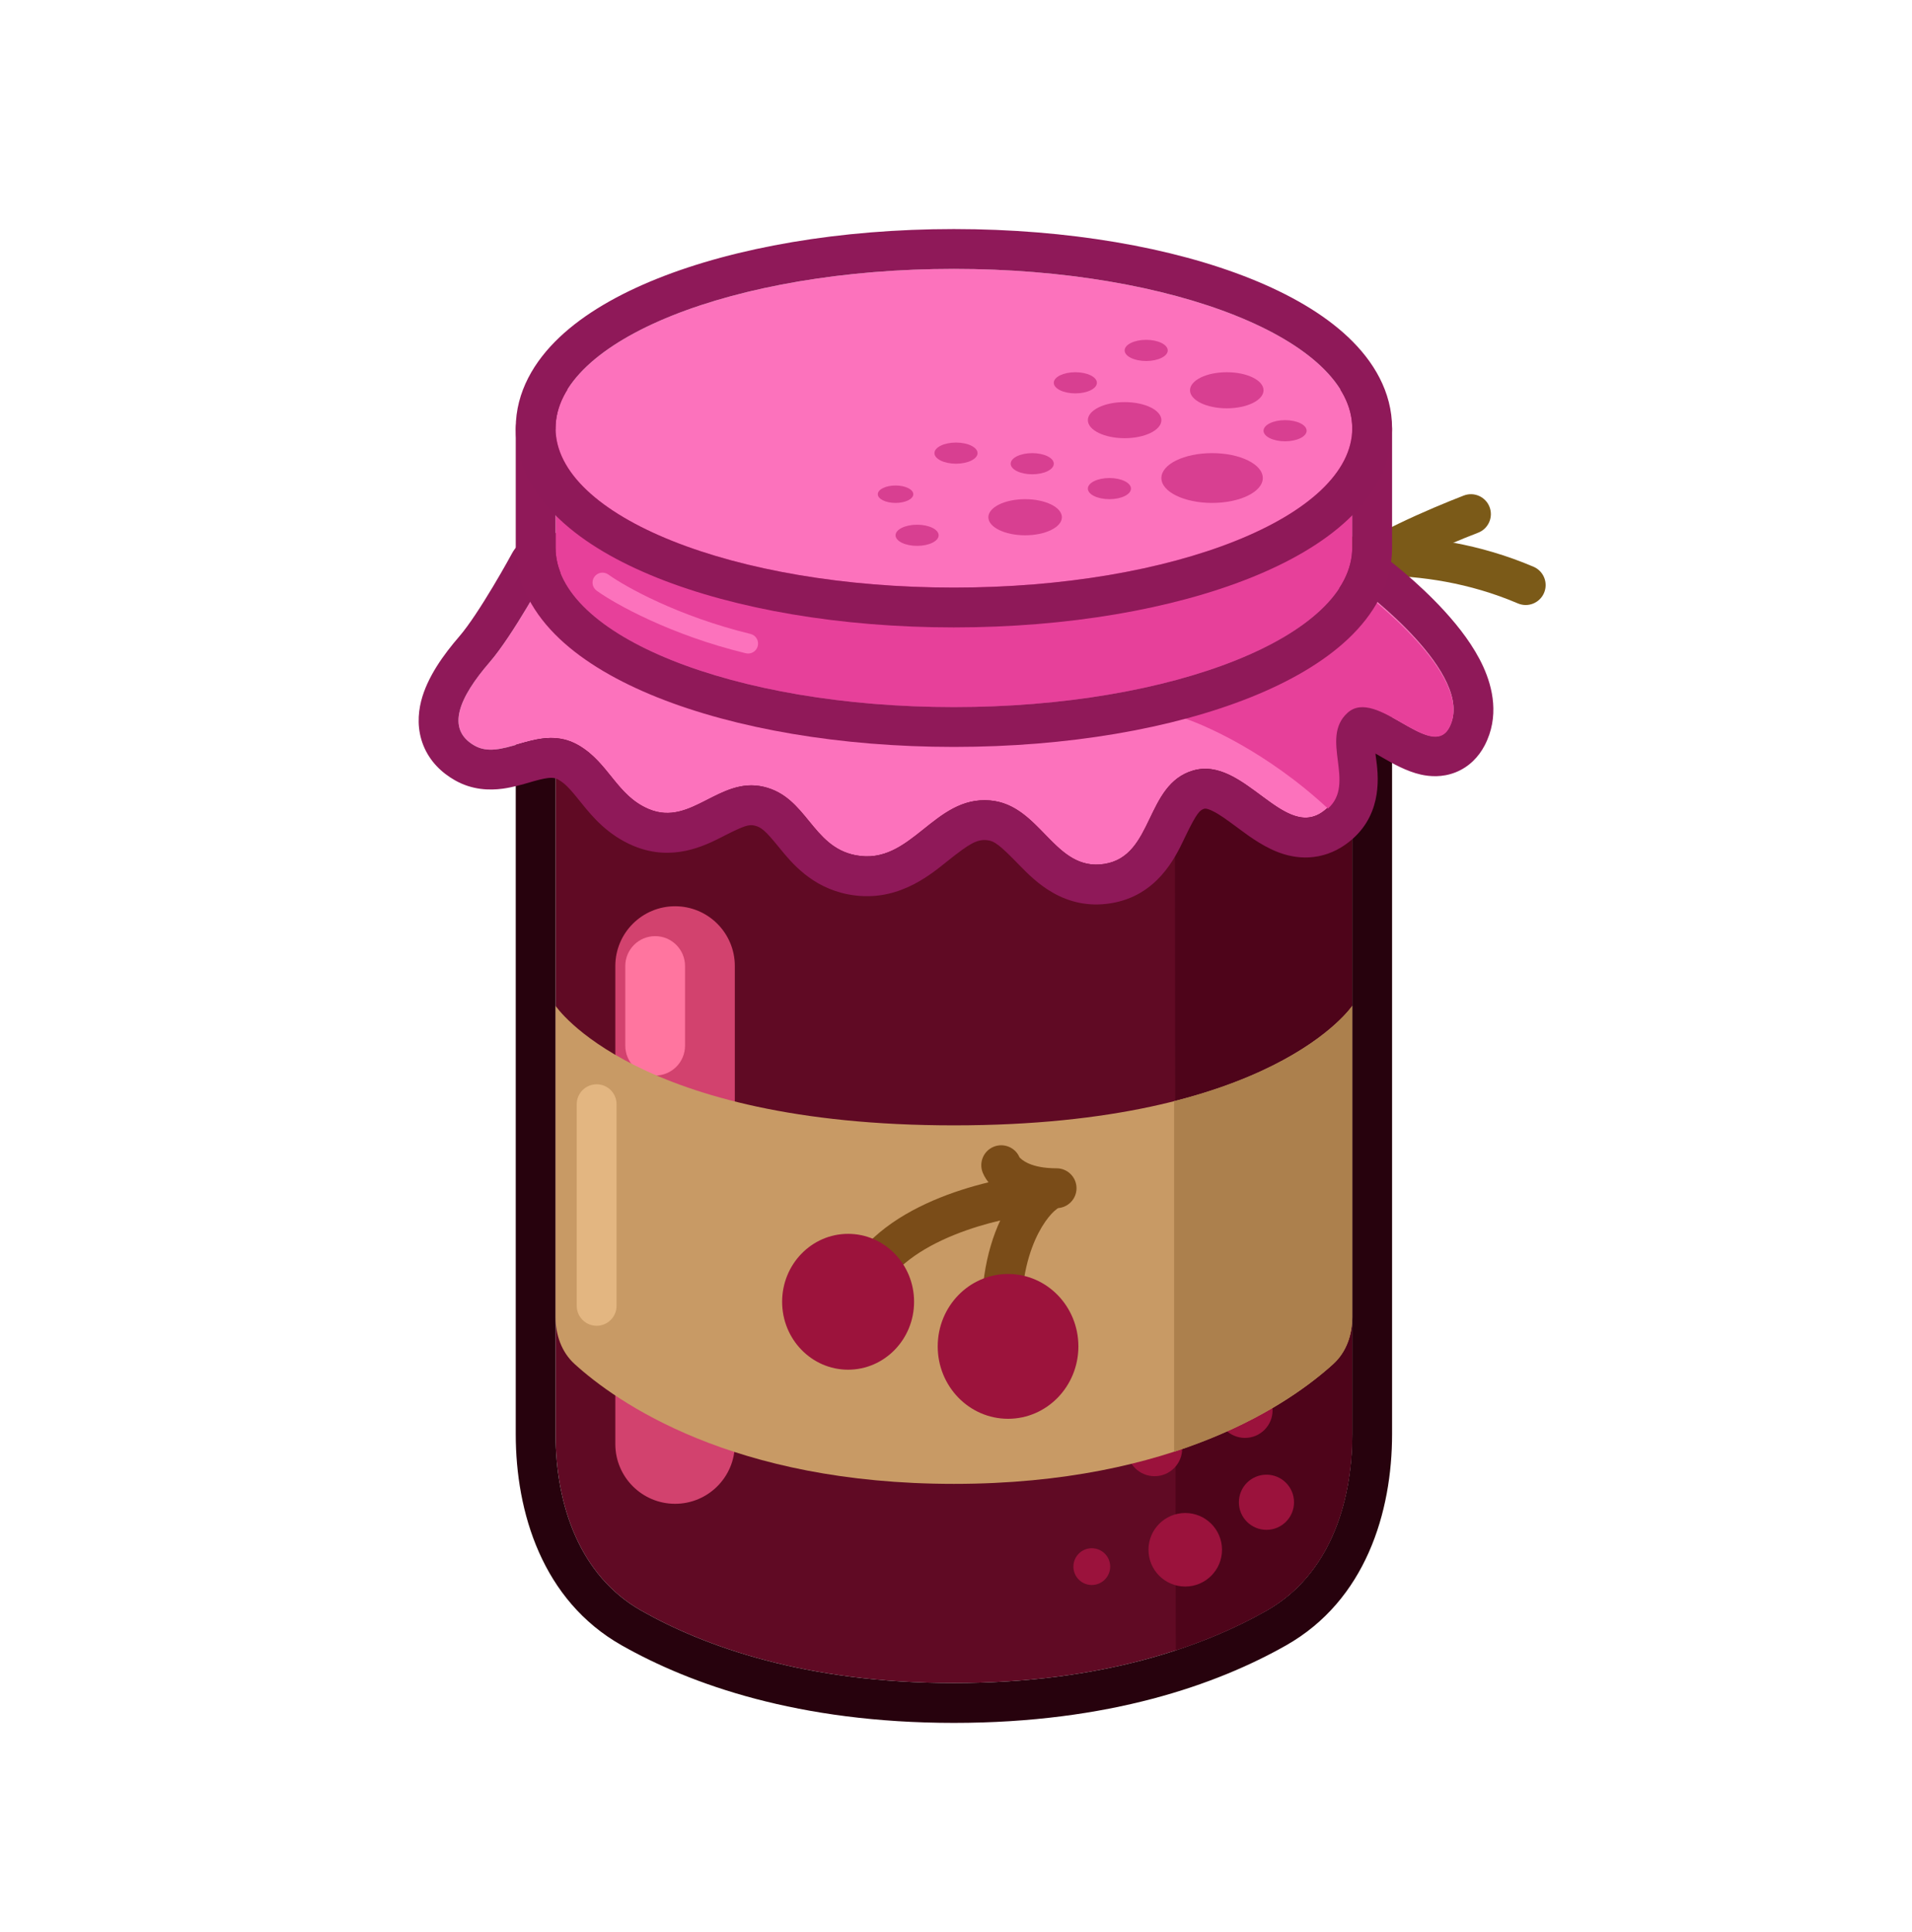 <svg width="96" height="97" viewBox="0 0 96 97" fill="none" xmlns="http://www.w3.org/2000/svg">
<path d="M27.895 32.5C27.895 32.5 31.895 38.5 47.895 38.5C63.895 38.5 67.895 32.5 67.895 32.5V72.002C67.895 75.565 66.688 79.112 63.588 80.867C60.419 82.66 55.352 84.5 47.895 84.5C40.438 84.5 35.37 82.66 32.202 80.867C29.101 79.112 27.895 75.565 27.895 72.002V32.5Z" fill="#600A24"/>
<path fill-rule="evenodd" clip-rule="evenodd" d="M27.315 30.586C28.147 30.334 29.045 30.648 29.538 31.36C29.539 31.361 29.539 31.361 29.54 31.362C29.548 31.374 29.573 31.406 29.617 31.456C29.703 31.557 29.861 31.729 30.108 31.951C30.6 32.394 31.451 33.042 32.789 33.711C35.463 35.048 40.146 36.5 47.895 36.5C55.644 36.5 60.327 35.048 63.001 33.711C64.339 33.042 65.19 32.394 65.682 31.951C65.929 31.729 66.087 31.557 66.173 31.456C66.216 31.406 66.241 31.374 66.25 31.362C66.251 31.361 66.251 31.361 66.251 31.36C66.745 30.648 67.643 30.334 68.475 30.586C69.318 30.841 69.895 31.619 69.895 32.5V72.002C69.895 75.916 68.567 80.347 64.573 82.608C61.105 84.571 55.698 86.5 47.895 86.5C40.092 86.5 34.685 84.571 31.217 82.608C27.222 80.347 25.895 75.916 25.895 72.002V32.5C25.895 31.619 26.472 30.841 27.315 30.586ZM65.895 34.323C67.359 33.304 67.895 32.5 67.895 32.5V72.002C67.895 75.565 66.688 79.112 63.588 80.867C60.419 82.66 55.352 84.5 47.895 84.5C40.438 84.5 35.37 82.66 32.202 80.867C29.101 79.112 27.895 75.565 27.895 72.002V32.5C27.895 32.5 28.431 33.304 29.895 34.323C32.431 36.089 37.751 38.5 47.895 38.5C58.038 38.5 63.359 36.089 65.895 34.323Z" fill="#27020D"/>
<path d="M67.895 72.002V32.5C67.895 32.5 65.879 35.523 58.988 37.278L59.035 82.858C60.854 82.26 62.361 81.561 63.585 80.868C66.686 79.114 67.895 75.565 67.895 72.002Z" fill="#4E041A"/>
<path d="M61.356 77.808C61.356 78.827 60.53 79.654 59.51 79.654C58.491 79.654 57.664 78.827 57.664 77.808C57.664 76.788 58.491 75.962 59.51 75.962C60.53 75.962 61.356 76.788 61.356 77.808Z" fill="#9B123C"/>
<path d="M64.972 75.423C64.972 76.188 64.352 76.808 63.587 76.808C62.822 76.808 62.203 76.188 62.203 75.423C62.203 74.658 62.822 74.038 63.587 74.038C64.352 74.038 64.972 74.658 64.972 75.423Z" fill="#9B123C"/>
<path d="M59.356 72.731C59.356 73.496 58.736 74.115 57.972 74.115C57.207 74.115 56.587 73.496 56.587 72.731C56.587 71.966 57.207 71.346 57.972 71.346C58.736 71.346 59.356 71.966 59.356 72.731Z" fill="#9B123C"/>
<path d="M64.895 66.269C64.895 67.034 64.275 67.654 63.51 67.654C62.746 67.654 62.126 67.034 62.126 66.269C62.126 65.505 62.746 64.885 63.51 64.885C64.275 64.885 64.895 65.505 64.895 66.269Z" fill="#9B123C"/>
<path d="M61.203 67.654C61.203 68.164 60.789 68.577 60.279 68.577C59.77 68.577 59.356 68.164 59.356 67.654C59.356 67.144 59.77 66.731 60.279 66.731C60.789 66.731 61.203 67.144 61.203 67.654Z" fill="#9B123C"/>
<path d="M64.895 62.115C64.895 62.625 64.482 63.038 63.972 63.038C63.462 63.038 63.049 62.625 63.049 62.115C63.049 61.605 63.462 61.192 63.972 61.192C64.482 61.192 64.895 61.605 64.895 62.115Z" fill="#9B123C"/>
<path d="M63.895 70.808C63.895 71.572 63.275 72.192 62.51 72.192C61.746 72.192 61.126 71.572 61.126 70.808C61.126 70.043 61.746 69.423 62.51 69.423C63.275 69.423 63.895 70.043 63.895 70.808Z" fill="#9B123C"/>
<path d="M62.126 62.577C62.126 63.342 61.506 63.962 60.741 63.962C59.976 63.962 59.356 63.342 59.356 62.577C59.356 61.812 59.976 61.192 60.741 61.192C61.506 61.192 62.126 61.812 62.126 62.577Z" fill="#9B123C"/>
<path d="M63.972 58.423C63.972 58.933 63.559 59.346 63.049 59.346C62.539 59.346 62.126 58.933 62.126 58.423C62.126 57.913 62.539 57.5 63.049 57.5C63.559 57.5 63.972 57.913 63.972 58.423Z" fill="#9B123C"/>
<path d="M55.741 78.654C55.741 79.164 55.328 79.577 54.818 79.577C54.308 79.577 53.895 79.164 53.895 78.654C53.895 78.144 54.308 77.731 54.818 77.731C55.328 77.731 55.741 78.144 55.741 78.654Z" fill="#9B123C"/>
<path fill-rule="evenodd" clip-rule="evenodd" d="M33.895 45.5C35.552 45.5 36.895 46.843 36.895 48.5V72.5C36.895 74.157 35.552 75.5 33.895 75.5C32.238 75.5 30.895 74.157 30.895 72.5V48.5C30.895 46.843 32.238 45.5 33.895 45.5Z" fill="#D2426E"/>
<path fill-rule="evenodd" clip-rule="evenodd" d="M32.895 47C33.723 47 34.395 47.672 34.395 48.5V52.5C34.395 53.328 33.723 54 32.895 54C32.066 54 31.395 53.328 31.395 52.5V48.5C31.395 47.672 32.066 47 32.895 47Z" fill="#FF759F"/>
<path d="M27.895 50.5C27.895 50.5 31.895 56.5 47.895 56.5C63.895 56.5 67.895 50.5 67.895 50.5V66.126C67.895 67.016 67.6 67.881 66.941 68.481C64.824 70.407 59.017 74.5 47.895 74.5C36.773 74.5 30.966 70.407 28.849 68.481C28.19 67.881 27.895 67.016 27.895 66.126V50.5Z" fill="#C89A65"/>
<path fill-rule="evenodd" clip-rule="evenodd" d="M29.957 54.438C30.51 54.438 30.957 54.885 30.957 55.438V65.562C30.957 66.115 30.51 66.562 29.957 66.562C29.405 66.562 28.957 66.115 28.957 65.562V55.438C28.957 54.885 29.405 54.438 29.957 54.438Z" fill="#E3B681"/>
<path d="M67.895 66.126V50.5C67.895 50.5 65.872 53.534 58.951 55.287V72.886C63.132 71.526 65.681 69.626 66.938 68.484C67.597 67.885 67.895 67.016 67.895 66.126Z" fill="#AC804D"/>
<path fill-rule="evenodd" clip-rule="evenodd" d="M74.789 25.453C74.987 25.969 74.73 26.548 74.214 26.746C73.42 27.051 72.187 27.562 71.081 28.097C70.527 28.365 70.021 28.631 69.623 28.874C69.424 28.995 69.264 29.104 69.143 29.197C69.084 29.243 69.039 29.281 69.007 29.312C68.976 29.341 68.963 29.356 68.962 29.357C68.962 29.358 68.962 29.358 68.962 29.358C68.627 29.796 67.999 29.88 67.56 29.544C67.122 29.209 67.038 28.581 67.373 28.143C67.66 27.767 68.144 27.434 68.581 27.167C69.057 26.877 69.627 26.579 70.21 26.297C71.379 25.732 72.665 25.199 73.496 24.879C74.012 24.681 74.59 24.938 74.789 25.453Z" fill="#7B5A18"/>
<path fill-rule="evenodd" clip-rule="evenodd" d="M76.212 30.295C71.333 28.21 66.429 28.925 64.671 29.511C64.147 29.686 63.581 29.403 63.407 28.879C63.232 28.355 63.515 27.788 64.039 27.614C66.156 26.908 71.577 26.14 76.998 28.455C77.506 28.672 77.742 29.26 77.525 29.768C77.308 30.276 76.72 30.512 76.212 30.295Z" fill="#7B5A18"/>
<path d="M24.582 33.25C25.77 31.875 27.457 28.75 27.457 28.75L68.332 29.562C68.332 29.562 74.145 33.875 72.77 36.5C71.849 38.258 69.054 34.419 67.582 35.75C66.141 37.053 68.042 39.341 66.582 40.625C64.541 42.421 62.502 37.914 59.895 38.688C57.478 39.405 57.946 42.972 55.457 43.375C52.923 43.785 52.266 40.404 49.707 40.188C46.871 39.948 45.752 43.48 42.957 42.938C40.748 42.508 40.525 40.006 38.332 39.5C36.103 38.986 34.693 41.509 32.582 40.625C30.973 39.951 30.582 38.331 29.082 37.438C27.093 36.252 25.27 38.25 23.832 37.438C22.356 36.603 23.062 35.01 24.582 33.25Z" fill="#FC72BC"/>
<path fill-rule="evenodd" clip-rule="evenodd" d="M25.698 27.799C26.054 27.14 26.748 26.735 27.497 26.75L68.372 27.563C68.788 27.571 69.19 27.709 69.524 27.956L68.332 29.562L27.457 28.75C27.457 28.75 25.77 31.875 24.582 33.25L23.069 31.943C23.537 31.401 24.177 30.413 24.749 29.457C25.023 29 25.261 28.583 25.432 28.28C25.517 28.128 25.584 28.007 25.63 27.923L25.682 27.829L25.694 27.806L25.698 27.799C25.698 27.8 25.698 27.799 25.698 27.799ZM69.06 37.833C69.157 37.888 69.266 37.95 69.386 38.019C69.41 38.033 69.435 38.047 69.462 38.063C69.886 38.308 70.613 38.728 71.345 38.89C71.783 38.987 72.411 39.04 73.075 38.779C73.778 38.502 74.252 37.981 74.542 37.428C75.297 35.986 74.946 34.512 74.477 33.481C74.001 32.432 73.245 31.468 72.545 30.7C71.829 29.913 71.077 29.232 70.515 28.754C70.231 28.513 69.99 28.318 69.817 28.182C69.73 28.113 69.66 28.06 69.611 28.022C69.586 28.003 69.566 27.988 69.551 27.977L69.533 27.963L69.528 27.959L69.524 27.956C69.524 27.956 69.524 27.956 68.332 29.562C68.332 29.562 74.145 33.875 72.77 36.5C72.304 37.39 71.358 36.846 70.346 36.264C69.359 35.696 68.309 35.093 67.582 35.75C66.863 36.4 66.976 37.295 67.088 38.189C67.201 39.086 67.314 39.982 66.582 40.625C65.51 41.568 64.439 40.773 63.286 39.917C62.243 39.144 61.133 38.32 59.895 38.688C58.717 39.037 58.225 40.063 57.741 41.07C57.232 42.13 56.733 43.169 55.457 43.375C54.12 43.591 53.305 42.752 52.458 41.879C51.7 41.098 50.916 40.29 49.707 40.188C48.325 40.071 47.351 40.849 46.392 41.616C45.383 42.423 44.39 43.216 42.957 42.938C41.841 42.721 41.232 41.974 40.619 41.223C40.02 40.489 39.417 39.75 38.332 39.5C37.265 39.254 36.386 39.704 35.528 40.142C34.593 40.621 33.683 41.086 32.582 40.625C31.715 40.262 31.201 39.623 30.677 38.972C30.229 38.416 29.774 37.849 29.082 37.438C27.998 36.792 26.963 37.091 26.014 37.366C25.221 37.595 24.487 37.807 23.832 37.438C22.356 36.603 23.062 35.01 24.582 33.25L23.069 31.943C22.273 32.864 21.447 34.001 21.144 35.203C20.982 35.849 20.941 36.632 21.256 37.422C21.578 38.226 22.174 38.797 22.848 39.179C23.717 39.67 24.586 39.685 25.247 39.596C25.743 39.529 26.268 39.375 26.619 39.273C26.684 39.254 26.742 39.237 26.794 39.222C27.631 38.986 27.84 39.025 28.059 39.156C28.433 39.379 28.675 39.677 29.207 40.335L29.236 40.371C29.736 40.989 30.505 41.923 31.81 42.47C33.764 43.288 35.408 42.449 36.269 42.01C36.286 42.001 36.304 41.992 36.321 41.983C37.37 41.449 37.601 41.384 37.883 41.449C38.222 41.527 38.431 41.706 39.089 42.512C39.109 42.536 39.128 42.56 39.149 42.585C39.731 43.3 40.743 44.545 42.576 44.901C44.92 45.356 46.563 44.041 47.488 43.3C47.514 43.279 47.54 43.259 47.564 43.239C48.677 42.351 49.043 42.139 49.539 42.18C49.933 42.214 50.206 42.435 51.16 43.413L51.19 43.444C51.952 44.225 53.419 45.731 55.777 45.349C58.093 44.974 59.007 43.06 59.456 42.119C59.473 42.083 59.49 42.049 59.505 42.016C60.095 40.789 60.25 40.668 60.464 40.605C60.464 40.605 60.465 40.605 60.465 40.604C60.481 40.599 60.571 40.567 60.88 40.716C61.233 40.887 61.588 41.15 62.127 41.548C62.171 41.581 62.216 41.614 62.263 41.648L62.28 41.661C62.779 42.03 63.569 42.613 64.461 42.885C64.96 43.036 65.554 43.115 66.2 42.988C66.852 42.861 67.422 42.55 67.903 42.127C69.456 40.761 69.195 38.846 69.09 38.073C69.084 38.026 69.078 37.984 69.073 37.945C69.069 37.906 69.064 37.869 69.06 37.833Z" fill="#8F1959"/>
<path d="M67.659 35.788C66.237 37.073 68.111 39.328 66.673 40.594C63.639 37.768 60.422 36.337 59.193 35.974C61.831 35.125 67.495 32.132 68.398 29.688C68.398 29.688 74.128 33.939 72.773 36.527C71.865 38.26 69.11 34.475 67.659 35.788Z" fill="#E7409A"/>
<path d="M47.895 35.5C58.941 35.5 67.895 31.918 67.895 27.5V21.562H27.895V27.5C27.895 31.918 36.849 35.5 47.895 35.5Z" fill="#E7409A"/>
<path fill-rule="evenodd" clip-rule="evenodd" d="M25.895 21.562C25.895 20.458 26.79 19.562 27.895 19.562H67.895C68.999 19.562 69.895 20.458 69.895 21.562V27.5C69.895 29.332 68.959 30.874 67.697 32.067C66.441 33.256 64.729 34.234 62.78 35.014C58.87 36.578 53.607 37.5 47.895 37.5C42.183 37.5 36.919 36.578 33.01 35.014C31.061 34.234 29.349 33.256 28.092 32.067C26.831 30.874 25.895 29.332 25.895 27.5V21.562ZM67.895 27.5C67.895 31.918 58.941 35.5 47.895 35.5C36.849 35.5 27.895 31.918 27.895 27.5V21.562H67.895V27.5Z" fill="#901959"/>
<path fill-rule="evenodd" clip-rule="evenodd" d="M29.845 28.958C30.006 28.734 30.319 28.683 30.543 28.844C31.384 29.451 34.041 30.941 37.681 31.827C37.949 31.892 38.114 32.162 38.048 32.431C37.983 32.699 37.713 32.864 37.444 32.798C33.684 31.884 30.908 30.34 29.958 29.656C29.734 29.494 29.683 29.182 29.845 28.958Z" fill="#FC72BC"/>
<path d="M67.895 21.5C67.895 25.918 58.941 29.5 47.895 29.5C36.849 29.5 27.895 25.918 27.895 21.5C27.895 17.082 36.849 13.5 47.895 13.5C58.941 13.5 67.895 17.082 67.895 21.5Z" fill="#FC72BC"/>
<path fill-rule="evenodd" clip-rule="evenodd" d="M62.78 29.014C58.87 30.578 53.607 31.5 47.895 31.5C42.183 31.5 36.919 30.578 33.01 29.014C31.061 28.234 29.349 27.256 28.092 26.067C26.831 24.874 25.895 23.332 25.895 21.5C25.895 19.668 26.831 18.126 28.092 16.933C29.349 15.744 31.061 14.766 33.01 13.986C36.919 12.422 42.183 11.5 47.895 11.5C53.607 11.5 58.87 12.422 62.78 13.986C64.729 14.766 66.441 15.744 67.697 16.933C68.959 18.126 69.895 19.668 69.895 21.5C69.895 23.332 68.959 24.874 67.697 26.067C66.441 27.256 64.729 28.234 62.78 29.014ZM47.895 29.5C58.941 29.5 67.895 25.918 67.895 21.5C67.895 17.082 58.941 13.5 47.895 13.5C36.849 13.5 27.895 17.082 27.895 21.5C27.895 25.918 36.849 29.5 47.895 29.5Z" fill="#8F1959"/>
<path fill-rule="evenodd" clip-rule="evenodd" d="M53.396 59.558C53.55 59.978 53.408 60.449 53.046 60.713C52.492 61.115 50.869 63.199 51.388 67.535C51.453 68.084 51.062 68.581 50.514 68.647C49.965 68.712 49.468 68.321 49.402 67.773C49.063 64.934 49.524 62.77 50.221 61.276C49.489 61.447 48.708 61.68 47.95 61.984C46.242 62.669 44.844 63.639 44.232 64.902C43.992 65.399 43.394 65.607 42.897 65.366C42.399 65.126 42.192 64.528 42.432 64.031C43.37 62.094 45.337 60.877 47.205 60.127C49.103 59.366 51.099 59.007 52.379 58.907C52.826 58.872 53.241 59.138 53.396 59.558Z" fill="#7A4C18"/>
<path d="M45.895 65.357C45.895 67.24 44.412 68.767 42.582 68.767C40.753 68.767 39.27 67.24 39.27 65.357C39.27 63.473 40.753 61.947 42.582 61.947C44.412 61.947 45.895 63.473 45.895 65.357Z" fill="#9C133C"/>
<path fill-rule="evenodd" clip-rule="evenodd" d="M49.894 57.573C50.406 57.366 50.989 57.612 51.197 58.124C51.188 58.103 51.19 58.105 51.206 58.122C51.287 58.206 51.719 58.656 53.051 58.656C53.603 58.656 54.051 59.104 54.051 59.656C54.051 60.209 53.603 60.656 53.051 60.656C50.959 60.656 49.706 59.771 49.343 58.876C49.136 58.364 49.382 57.781 49.894 57.573Z" fill="#7A4C18"/>
<path d="M54.145 67.597C54.145 69.605 52.564 71.232 50.614 71.232C48.663 71.232 47.082 69.605 47.082 67.597C47.082 65.589 48.663 63.962 50.614 63.962C52.564 63.962 54.145 65.589 54.145 67.597Z" fill="#9C133C"/>
<path d="M63.441 19.594C63.441 20.094 62.615 20.5 61.596 20.5C60.576 20.5 59.75 20.094 59.75 19.594C59.75 19.093 60.576 18.688 61.596 18.688C62.615 18.688 63.441 19.093 63.441 19.594Z" fill="#D83F91"/>
<path d="M53.316 25.969C53.316 26.469 52.49 26.875 51.471 26.875C50.451 26.875 49.625 26.469 49.625 25.969C49.625 25.468 50.451 25.062 51.471 25.062C52.49 25.062 53.316 25.468 53.316 25.969Z" fill="#D83F91"/>
<path d="M58.312 21.094C58.312 21.594 57.486 22 56.467 22C55.447 22 54.621 21.594 54.621 21.094C54.621 20.593 55.447 20.188 56.467 20.188C57.486 20.188 58.312 20.593 58.312 21.094Z" fill="#D83F91"/>
<path d="M58.631 17.594C58.631 17.887 58.146 18.125 57.549 18.125C56.951 18.125 56.467 17.887 56.467 17.594C56.467 17.3 56.951 17.062 57.549 17.062C58.146 17.062 58.631 17.3 58.631 17.594Z" fill="#D83F91"/>
<path d="M56.785 24.531C56.785 24.825 56.301 25.062 55.703 25.062C55.106 25.062 54.621 24.825 54.621 24.531C54.621 24.238 55.106 24 55.703 24C56.301 24 56.785 24.238 56.785 24.531Z" fill="#D83F91"/>
<path d="M52.91 23.281C52.91 23.575 52.426 23.812 51.828 23.812C51.231 23.812 50.746 23.575 50.746 23.281C50.746 22.988 51.231 22.75 51.828 22.75C52.426 22.75 52.91 22.988 52.91 23.281Z" fill="#D83F91"/>
<path d="M47.129 26.875C47.129 27.168 46.644 27.406 46.047 27.406C45.449 27.406 44.965 27.168 44.965 26.875C44.965 26.582 45.449 26.344 46.047 26.344C46.644 26.344 47.129 26.582 47.129 26.875Z" fill="#D83F91"/>
<path d="M45.856 24.812C45.856 25.054 45.457 25.25 44.965 25.25C44.473 25.25 44.074 25.054 44.074 24.812C44.074 24.571 44.473 24.375 44.965 24.375C45.457 24.375 45.856 24.571 45.856 24.812Z" fill="#D83F91"/>
<path d="M55.074 19.219C55.074 19.512 54.59 19.75 53.992 19.75C53.394 19.75 52.91 19.512 52.91 19.219C52.91 18.925 53.394 18.688 53.992 18.688C54.59 18.688 55.074 18.925 55.074 19.219Z" fill="#D83F91"/>
<path d="M49.082 22.75C49.082 23.043 48.597 23.281 48 23.281C47.402 23.281 46.918 23.043 46.918 22.75C46.918 22.457 47.402 22.219 48 22.219C48.597 22.219 49.082 22.457 49.082 22.75Z" fill="#D83F91"/>
<path d="M65.605 21.625C65.605 21.918 65.121 22.156 64.523 22.156C63.926 22.156 63.441 21.918 63.441 21.625C63.441 21.332 63.926 21.094 64.523 21.094C65.121 21.094 65.605 21.332 65.605 21.625Z" fill="#D83F91"/>
<path d="M63.404 24C63.404 24.69 62.264 25.25 60.858 25.25C59.452 25.25 58.312 24.69 58.312 24C58.312 23.31 59.452 22.75 60.858 22.75C62.264 22.75 63.404 23.31 63.404 24Z" fill="#D83F91"/>
</svg>
